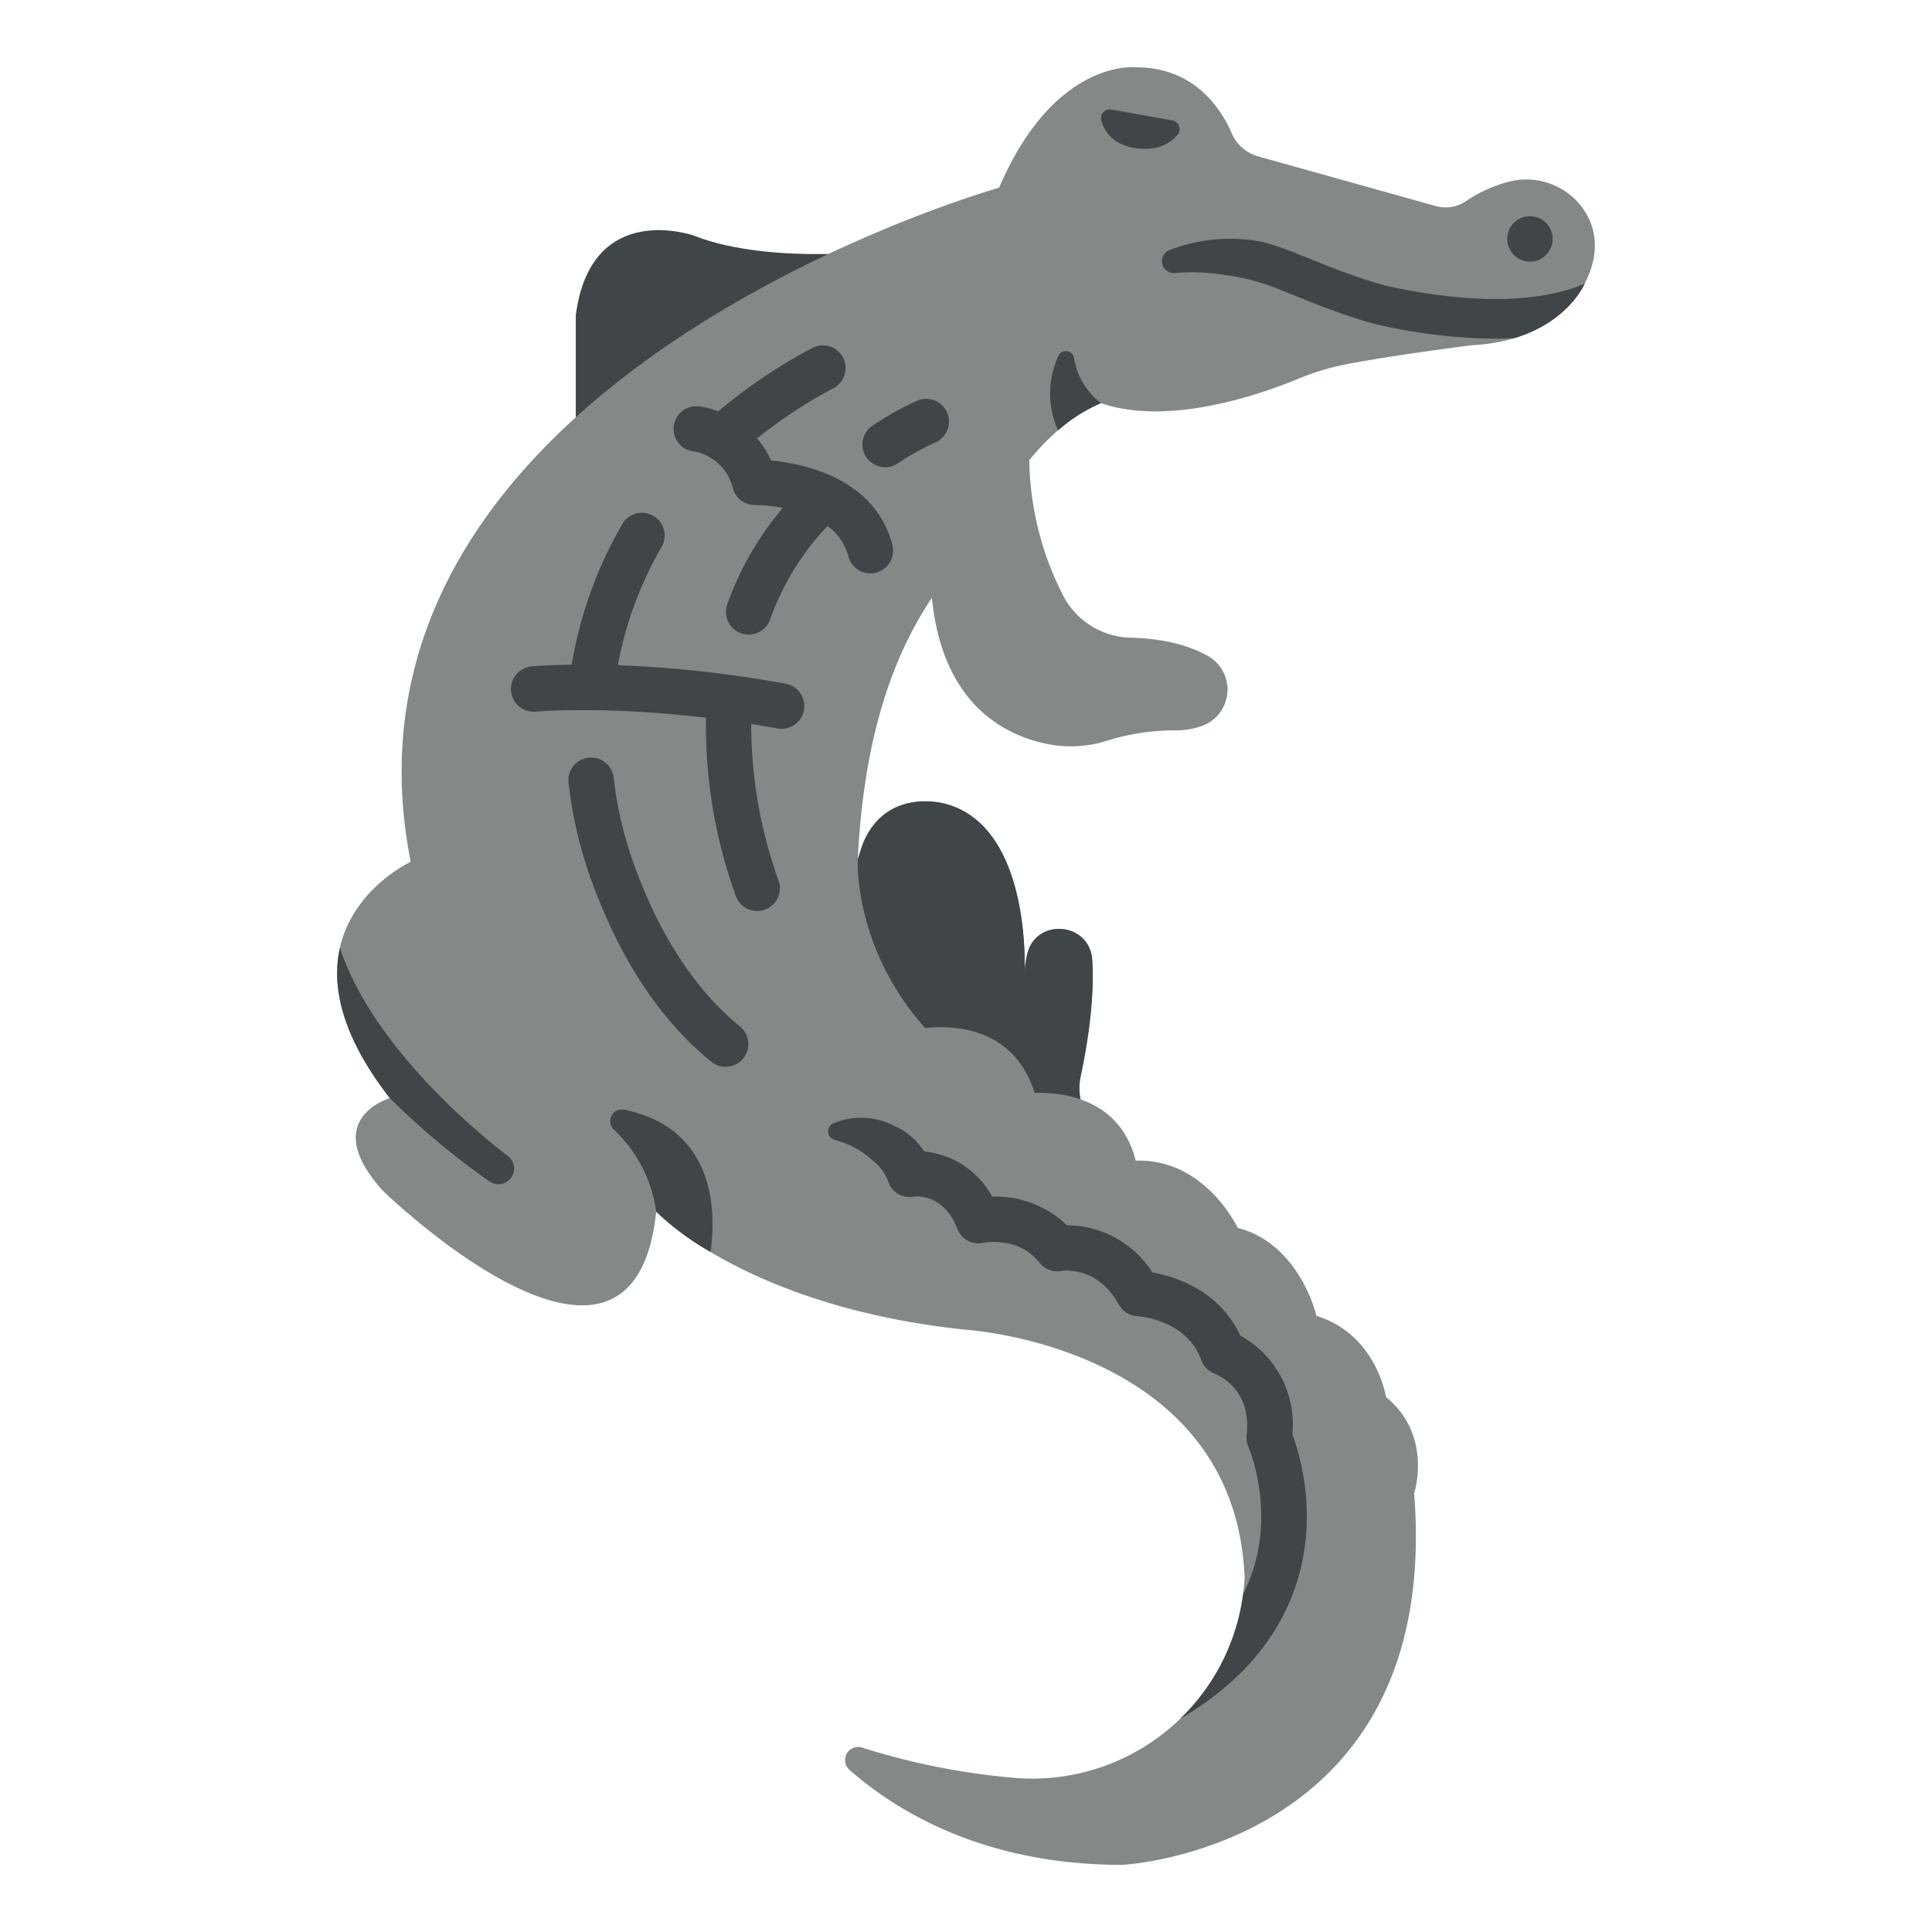 <svg id="Flat" height="512" viewBox="0 0 340 340" width="512" xmlns="http://www.w3.org/2000/svg"><path d="m158.616 43.791s-22.506 3.215-36.536-2.338c0 0-18.095-6.414-20.752 14.03v25.136z" fill="#404547"/><path d="m164 105.2c1.866 18.928 13.013 24.311 20.5 25.77a21.215 21.215 0 0 0 10.33-.618 39.489 39.489 0 0 1 11.88-1.819 13.821 13.821 0 0 0 4.91-.808 6.809 6.809 0 0 0 .7-12.426c-4.3-2.329-9.434-2.988-13.4-3.082a13.725 13.725 0 0 1 -11.758-7.277 53.887 53.887 0 0 1 -6.025-23.969c3.7-4.508 7.834-8.008 12.616-10.015 12 4.1 28.147-1.57 34.825-4.34a44.269 44.269 0 0 1 8.869-2.616c8.978-1.672 21.537-3.242 21.537-3.242 15.9-.815 19.975-11.007 19.975-11.007 3.058-6.115 1.529-10.6-.764-13.555a12.274 12.274 0 0 0 -12.524-4.258 24.446 24.446 0 0 0 -7.686 3.47 6.418 6.418 0 0 1 -5.3.856l-31.225-8.728a7.21 7.21 0 0 1 -4.7-4.075c-1.85-4.3-6.521-11.622-16.887-11.622 0 0-14.268-1.63-24.052 21.2 0 0-120.261 33.836-103.547 118.63 0 0-26.5 12.23-3.669 41.582 0 0-12.638 3.669-1.223 16.307 0 0 44.028 42.805 48.1 3.669 0 0 15.674 16.714 54.515 20.791 0 0 47.4 2.853 49.032 43.62 0 0-.012.484-.087 1.341a37.421 37.421 0 0 1 -40.982 33.842 122.839 122.839 0 0 1 -26.194-5.258 2.3 2.3 0 0 0 -2.279 3.891c8.113 7.167 23.525 16.733 48 16.733 0 0 56.325-2.778 51.379-65.395 0 0 3.359-10.162-4.969-16.952 0 0-1.631-11.007-12.23-14.268 0 0-2.854-12.638-13.861-15.492 0 0-5.707-12.23-17.937-11.822 0 0-2.97-2.178-6.426-5.154a10.009 10.009 0 0 1 -3.268-9.671c1.123-5.259 2.492-13.442 2.037-20.513-.426-6.622-9.894-7.463-11.44-1.01a21.028 21.028 0 0 0 -.471 2.936s1.223-25.292-13.86-29.368c0 0-12.23-3.669-15.492 9.784.878-17.762 4.63-33.532 13.051-46.062z" fill="#848987"/><g fill="#404547"><path d="m189.006 63a1.447 1.447 0 0 0 -2.755-.34 15.754 15.754 0 0 0 -.051 13.079 28.509 28.509 0 0 1 7.557-4.792 12.62 12.62 0 0 1 -4.751-7.947z"/><path d="m130.226 180.641c-7.823-6.38-14.08-15.919-18.6-28.352a67.58 67.58 0 0 1 -3.624-15.388 4 4 0 1 0 -7.948.907 75.529 75.529 0 0 0 4.053 17.212c5.016 13.809 12.1 24.515 21.059 31.821a4 4 0 1 0 5.056-6.2z"/><path d="m138.256 120.323a207.4 207.4 0 0 0 -29.526-3.258 65.109 65.109 0 0 1 7.7-20.811 4 4 0 0 0 -6.92-4.015 73.121 73.121 0 0 0 -8.9 24.727c-4.326.06-6.844.29-7.114.316a4 4 0 0 0 .763 7.963c.143-.014 11.937-1.074 29.978 1.062a88.335 88.335 0 0 0 5.243 31.35 4 4 0 0 0 7.563-2.607 81.236 81.236 0 0 1 -4.842-27.642q2.265.359 4.624.786a4 4 0 0 0 1.431-7.871z"/><path d="m135.69 81.037a16.4 16.4 0 0 0 -2.45-3.887 84.612 84.612 0 0 1 13.34-8.784 4 4 0 0 0 -3.526-7.181 92.731 92.731 0 0 0 -16.644 11.207 15.258 15.258 0 0 0 -3.417-.894 4.023 4.023 0 0 0 -4.431 3.544 3.978 3.978 0 0 0 3.522 4.4 8.581 8.581 0 0 1 6.893 6.5 4 4 0 0 0 3.856 2.939h.051a27.73 27.73 0 0 1 4.869.5 54.613 54.613 0 0 0 -9.716 16.827 4 4 0 1 0 7.5 2.778 46.53 46.53 0 0 1 10.087-16.423 9.658 9.658 0 0 1 3.666 5.317 4 4 0 1 0 7.736-2.036c-3.082-11.713-15.577-14.259-21.336-14.807z"/><path d="m166.691 72.643a4 4 0 0 0 -5.236-2.141 53.764 53.764 0 0 0 -7.831 4.347 4 4 0 1 0 4.381 6.693 47.276 47.276 0 0 1 6.552-3.666 4 4 0 0 0 2.134-5.233z"/><path d="m192.216 168.931c-.426-6.66-9.886-7.511-11.441-1.022a21.052 21.052 0 0 0 -.471 2.936s1.223-25.292-13.86-29.368c0 0-10.346-3.094-14.542 6.883l-.95 2.9s-1.266 23.716 23.463 39.4a12 12 0 0 0 6.93 1.754 13.758 13.758 0 0 1 9.6 3.417 10.007 10.007 0 0 1 -.77-6.414c1.125-5.26 2.493-13.426 2.041-20.486z"/><path d="m214.579 48.265a39.427 39.427 0 0 1 11.039 2.854l.808.327c5.381 2.183 12.077 4.9 17.618 6.034a95.745 95.745 0 0 0 19.065 2.12c1.153 0 2.275-.036 3.379-.092 8.793-2.64 11.876-8.47 12.388-9.571-7.919 3.317-19.278 3.581-33.429.686-4.909-1.005-11.544-3.7-16.389-5.662l-.811-.33a53.309 53.309 0 0 0 -6-2.037h-.01a29.547 29.547 0 0 0 -16.457 1.424 2.1 2.1 0 0 0 .926 4.039 33.083 33.083 0 0 1 7.873.208z"/><path d="m125.05 220.327c1-7.343.788-21.734-15.189-25.035a2.059 2.059 0 0 0 -1.8 3.544 24.248 24.248 0 0 1 7.42 14.39 47.3 47.3 0 0 0 9.569 7.101z"/><path d="m86.159 207.927a2.76 2.76 0 0 0 3.225-4.477c-4.732-3.617-23.675-18.942-29.565-36.637-1.459 6.491.053 15.21 8.785 26.437a134.1 134.1 0 0 0 17.555 14.677z"/></g><path d="m199.872 204.257c-2.9-11.647-14.282-12.067-17.79-11.911-4.814-15.372-21.825-11-21.825-11 7.927 12.173 17.88 12.3 21.056 11.987 3.287 9.783 18.559 10.924 18.559 10.924z" fill="#848987"/><path d="m153.608 204.268a7.837 7.837 0 0 1 2.731 3.767 3.931 3.931 0 0 0 4.329 2.565c.889-.114 5.465-.383 7.81 5.669a4.033 4.033 0 0 0 4.574 2.464c.25-.052 6.186-1.214 9.882 3.476a4 4 0 0 0 3.853 1.46c.062-.014 6.273-1.045 10.092 5.9a4.043 4.043 0 0 0 3.289 2.067c.353.022 8.674.6 11.246 7.728a4 4 0 0 0 2.37 2.391c.268.1 6.582 2.544 5.6 10.777a4.04 4.04 0 0 0 .318 2.1c.051.118 5.115 11.889-.095 24.088q-.387.908-.837 1.789a36.966 36.966 0 0 1 -11.091 21.983c9.324-5.48 15.815-12.423 19.337-20.754 5.607-13.259 1.784-25.678.414-29.319a17.809 17.809 0 0 0 -9.153-17.375c-3.729-8.039-11.6-10.419-15.475-11.115a17.883 17.883 0 0 0 -15.031-8.294 18.046 18.046 0 0 0 -13.159-5.046 15.392 15.392 0 0 0 -11.983-7.959 11.963 11.963 0 0 0 -5.136-4.445 12.754 12.754 0 0 0 -10.668-.573l-.128.054a1.544 1.544 0 0 0 .157 2.915 15.647 15.647 0 0 1 6.752 3.679z" fill="#404547"/><path d="m195.582 19.274 10.718 1.918a1.552 1.552 0 0 1 .945 2.5c-1.162 1.413-3.351 2.923-7.278 2.4-4.1-.547-5.6-2.95-6.143-4.827a1.56 1.56 0 0 1 1.758-1.991z" fill="#404547"/><circle cx="269.243" cy="42.047" fill="#404547" r="4"/></svg>